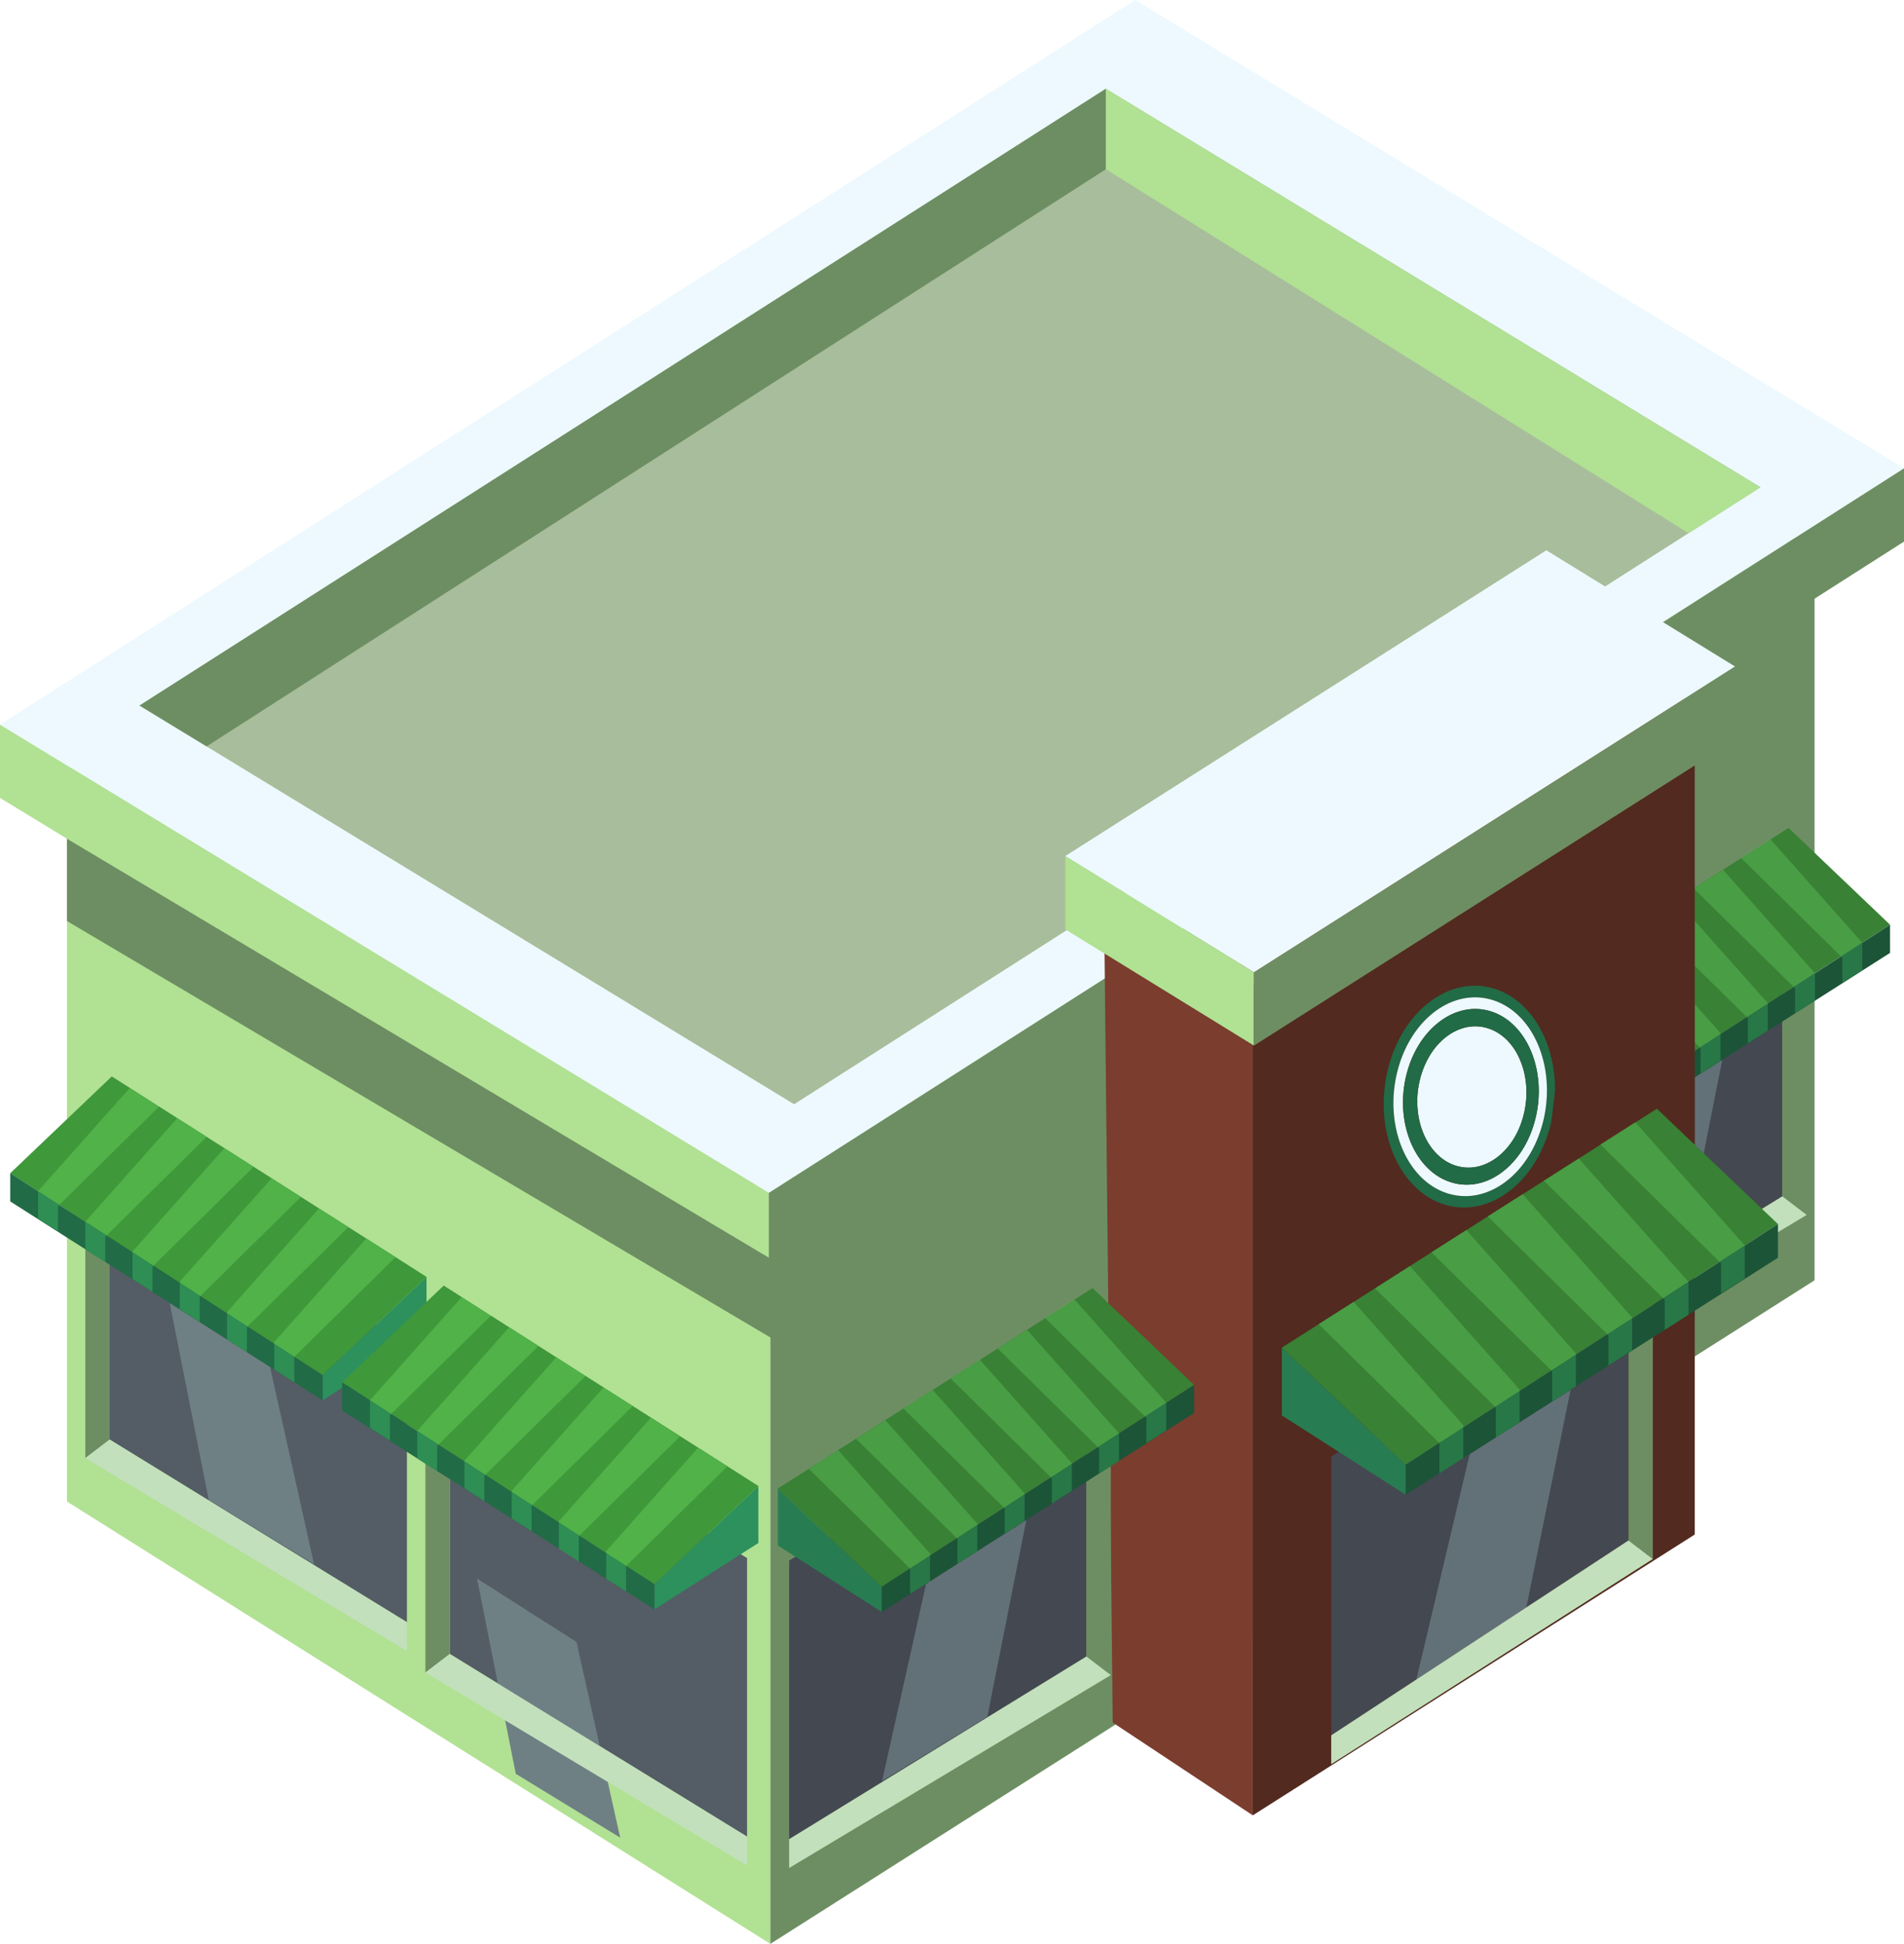 <svg xmlns="http://www.w3.org/2000/svg" width="136.529" height="139.36" viewBox="0 0 36.123 36.872"><defs><clipPath clipPathUnits="userSpaceOnUse" id="a"><path d="M2320.12 4033.24l-56.6 34.59-20.98 105.81 26.34-16.77v-.07l10.73-6.84v.08l14.69-9.36 2.15-1.37 23.67-106.07"/></clipPath><clipPath clipPathUnits="userSpaceOnUse" id="b"><path d="M2727.01 4377.47l15.24 125.8 90.48-16.99-13.79-113.91-91.93 5.1"/></clipPath></defs><path d="M14.615 22.992L1.27 14.6 21.081 2.013l13.345 8.39-19.811 12.589" fill="#c2e0bc"/><path d="M1.27 28.48V14.6l13.345 8.392v13.88L1.27 28.481" fill="#b1e193"/><path d="M34.426 10.403v13.882L14.615 36.872v-13.88l19.811-12.589" fill="#6d8e62"/><path d="M23.972 18.807l-2.825-1.776 8.386-5.327 2.824 1.775-8.385 5.328" fill="#9f513d"/><path d="M8.533 26.098v5.275l5.64 3.465v-5.284l-5.64-3.456" fill="#545c65"/><g clip-path="url(#a)" transform="matrix(.035 0 0 -.035 -69.438 176.02)"><path d="M2242.54 4033.24h77.582v140.402h-77.582z" fill="#6e8084"/></g><path d="M8.533 26.098l-.462-.306v5.933l.462-.352v-5.275" fill="#6d8e62"/><path d="M8.071 31.726l6.103 3.659v-.547l-5.64-3.465-.463.353" fill="#c2e0bc"/><path d="M2.08 22.032v5.274l5.64 3.465v-5.284l-5.64-3.455" fill="#545c65"/><path d="M5.958 29.67L3.96 28.45l-.74-3.735 1.087.692v.003l.378.24v-.002l.438.279.835 3.742" fill="#6e8084"/><path d="M2.08 22.032l-.461-.306v5.932l.462-.352v-5.274" fill="#6d8e62"/><path d="M1.619 27.658l6.102 3.66v-.547l-5.64-3.465-.462.352" fill="#c2e0bc"/><path d="M8.092 24.22v1.08L6.12 26.562v-.479l1.972-1.863" fill="#2c915d"/><path d="M8.092 24.22l-5.971-3.802-1.927 1.836 5.926 3.83 1.972-1.864" fill="#3f9839"/><path d="M6.12 26.562v-.479l-5.926-3.83v.536l5.926 3.773" fill="#216b46"/><path d="M7.504 23.846l-.556-.354.557.354" fill="#bae49b"/><path d="M5.585 25.738l-.382-.247v-.037l1.745-1.962.556.354-1.92 1.892" fill="#50b248"/><path d="M5.582 26.218l-.379-.24v-.487l.382.247-.003.002v.478" fill="#2e8e54"/><path d="M4.685 25.65l-.378-.24v-.003l.378.241v.003" fill="#7e9e8a"/><path d="M4.695 25.163l-.388-.251v-.026l1.745-1.963.556.355-1.913 1.885" fill="#50b248"/><path d="M4.685 25.648l-.378-.24v-.496l.388.25-.01.01v.476" fill="#2e8e54"/><path d="M5.71 22.703l-.556-.353.002-.002.556.353-.002.002" fill="#bae49b"/><path d="M3.8 24.585l-.39-.253v-.022l1.744-1.96.556.353-1.91 1.882" fill="#50b248"/><path d="M3.789 25.075l-.378-.241v-.502l.39.253-.012.012v.478" fill="#2e8e54"/><path d="M4.813 22.132l-.556-.354.002-.002.556.354-.002.002" fill="#bae49b"/><path d="M2.91 24.009l-.396-.256v-.015l1.743-1.96.556.354L2.91 24.01" fill="#50b248"/><path d="M2.893 24.504l-.379-.242v-.509l.395.256-.016.016v.479" fill="#2e8e54"/><path d="M1.997 23.938l-.378-.241v-.002l.378.241v.002" fill="#7aa96b"/><path d="M2.022 23.435l-.403-.26v-.003l1.744-1.962.557.355-1.898 1.87" fill="#50b248"/><path d="M1.997 23.936l-.378-.24v-.522l.403.261-.025.025v.476" fill="#2e8e54"/><path d="M3.018 20.99l-.555-.355.004-.005.556.354-.005.005" fill="#bae49b"/><path d="M1.125 22.855l-.403-.26v-.002l1.741-1.958.555.354-1.893 1.866" fill="#50b248"/><path d="M1.1 23.358l-.378-.242v-.52l.403.26-.025.023v.479" fill="#2e8e54"/><path d="M14.388 28.187v1.08l-1.972 1.262v-.478l1.972-1.864" fill="#2c915d"/><path d="M14.388 28.187l-5.97-3.802-1.927 1.836 5.925 3.83 1.972-1.864" fill="#3f9839"/><path d="M12.416 30.53v-.479l-5.925-3.83v.535l5.925 3.773" fill="#216b46"/><path d="M11.878 30.187l-.302-.193.302.193" fill="#66826f"/><path d="M11.576 29.994l-.076-.048.076.048" fill="#7e9e8a"/><path d="M13.71 27.756l-.465-.297.465.297" fill="#bae49b"/><path d="M11.88 29.705l-.38-.246v-.038l1.745-1.962.465.297.09.057-1.92 1.892" fill="#50b248"/><path d="M11.878 30.187l-.302-.193-.076-.048v-.487l.38.246-.002.003v.479" fill="#2e8e54"/><path d="M10.982 29.619l-.379-.242v-.002l.379.24v.004" fill="#7e9e8a"/><path d="M10.991 29.13l-.388-.25v-.027l1.746-1.962.556.353-1.914 1.886" fill="#50b248"/><path d="M10.982 29.616l-.379-.241v-.496l.388.25-.01.01v.477" fill="#2e8e54"/><path d="M12.006 26.67l-.556-.353.002-.003.556.354-.002.002" fill="#bae49b"/><path d="M10.097 28.552l-.39-.252v-.023l1.743-1.96.556.353-1.91 1.882" fill="#50b248"/><path d="M10.085 29.042l-.378-.24V28.3l.39.252-.012.012v.478" fill="#2e8e54"/><path d="M11.11 26.1l-.556-.355.002-.002.556.354-.003.003" fill="#bae49b"/><path d="M9.206 27.976l-.395-.256v-.015l1.743-1.96.555.355-1.903 1.876" fill="#50b248"/><path d="M9.189 28.471l-.378-.242v-.509l.395.256-.017.016v.48" fill="#2e8e54"/><path d="M8.071 27.764l-.156-.1v-.001l.156.1" fill="#bae49b"/><path d="M8.293 27.905l-.222-.141v-.001l.222.14v.002" fill="#7aa96b"/><path d="M8.318 27.402l-.403-.26v-.002l1.744-1.963.556.355-1.897 1.87" fill="#50b248"/><path d="M8.293 27.904l-.222-.141-.156-.1v-.522l.403.261-.025.024v.478" fill="#2e8e54"/><path d="M9.314 24.957l-.556-.355.005-.005.557.354-.006.006" fill="#bae49b"/><path d="M7.421 26.822l-.402-.26v-.002l1.74-1.958.555.355-1.893 1.865" fill="#50b248"/><path d="M7.397 27.324l-.378-.24v-.522l.402.26-.024.024v.478" fill="#2e8e54"/><path d="M14.587 22.628L0 13.745 21.537 0l14.586 8.883-21.536 13.745" fill="#edf9fe"/><path d="M0 15.136v-1.39l14.587 8.882v1.39L0 15.135" fill="#b1e193"/><path d="M36.123 8.883v1.39L14.587 24.017v-1.39L36.123 8.884" fill="#6d8e62"/><path d="M1.27 15.909l13.585 8.108v1.494L1.27 17.47v-1.561" fill="#6d8e62"/><path d="M33.815 17.418v5.275l-5.64 3.464v-5.285l5.64-3.454" fill="#444851"/><path d="M32.323 21.878l-.17-.163v-1.28l.522-.333-.352 1.776" fill="#627177"/><path d="M33.815 17.418l.462-.306v5.933l-.462-.352v-5.275" fill="#6d8e62"/><path d="M34.277 23.045l-6.102 3.66v-.548l5.64-3.464.462.352" fill="#c2e0bc"/><path d="M27.96 19.507v1.079l1.972 1.263v-.478l-1.972-1.864" fill="#287c51"/><path d="M27.96 19.507l5.972-3.803 1.926 1.836-5.926 3.83-1.972-1.863" fill="#398135"/><path d="M29.932 21.849v-.478l5.926-3.83v.534l-5.926 3.774" fill="#1c5438"/><path d="M32.251 19.872l-.098-.097v-.728l.488.55v.022l-.39.253" fill="#499d45"/><path d="M32.263 20.362v-.478l-.012-.012.39-.253v.502l-.378.241" fill="#287747"/><path d="M33.143 19.295l-.99-.975v-.852l1.385 1.557v.015l-.395.255" fill="#499d45"/><path d="M33.16 19.79v-.478l-.017-.017.395-.255v.51l-.378.24" fill="#287747"/><path d="M34.426 18.989v-.002l.008-.005v.002l-.008.005" fill="#c9e9be"/><path d="M34.277 19.084v-.002l.15-.095v.002l-.15.095m-.221.141v-.002l.221-.141v.002l-.22.141" fill="#79a76c"/><path d="M34.03 18.722l-1.877-1.851v-.033l.536-.34 1.745 1.961v.002l-.403.26" fill="#499d45"/><path d="M34.056 19.223v-.476l-.025-.025.403-.261v.52l-.008.006-.149.095-.22.14" fill="#287747"/><path d="M33.034 16.276l-.004-.005.556-.354.004.005-.556.354" fill="#79a76c"/><path d="M34.927 18.142l-1.893-1.866.556-.354 1.74 1.958v.001l-.403.26" fill="#499d45"/><path d="M34.952 18.645v-.48l-.025-.023.404-.26v.522l-.38.241" fill="#287747"/><path d="M20.943 16.911l.168 15.763 2.657 1.76V18.687l-2.825-1.776" fill="#7b3d2e"/><path d="M32.153 13.36v15.747l-8.385 5.327V18.687l8.385-5.328" fill="#522a1f"/><path d="M30.896 23.944v5.275l-5.64 3.697V27.63l5.64-3.687" fill="#444851"/><path d="M26.872 31.857l2.087-1.368-2.087 1.368" fill="#6b584b"/><path d="M26.872 31.857l1.012-4.276.495-.316v.003l.451-.288v-.002l.968-.617-.84 4.128-2.086 1.368" fill="#627177"/><path d="M30.896 23.944l.462-.306v5.934l-.462-.353v-5.275" fill="#6d8e62"/><path d="M31.358 29.572l-6.102 3.892v-.548l5.64-3.697.462.353" fill="#c2e0bc"/><path d="M24.32 25.563v1.285l2.35 1.506v-.57l-2.35-2.221" fill="#287c51"/><path d="M24.319 25.563l7.116-4.532 2.297 2.188-7.063 4.565-2.35-2.221" fill="#398135"/><path d="M26.67 28.354v-.57l7.062-4.565v.638l-7.063 4.497" fill="#1c5438"/><path d="M25.019 25.117l.109-.07-.109.07" fill="#60522a"/><path d="M27.307 27.372l-2.288-2.255.109-.07.554-.352 2.08 2.338v.045l-.455.294" fill="#499d45"/><path d="M27.31 27.946v-.57l-.003-.004.454-.294v.58l-.45.288" fill="#287747"/><path d="M28.379 27.268v-.003l.451-.287v.002l-.451.288" fill="#71907f"/><path d="M28.367 26.687l-2.28-2.248.663-.422 2.08 2.34v.03l-.463.3" fill="#499d45"/><path d="M28.379 27.265v-.567l-.012-.011.463-.3v.591l-.451.287" fill="#287747"/><path d="M27.158 23.755l-.003-.002.663-.422.002.002-.662.422" fill="#60522a"/><path d="M29.433 25.998l-2.275-2.243.662-.422 2.078 2.336v.028l-.465.3" fill="#499d45"/><path d="M29.447 26.582v-.571l-.014-.013.465-.3v.596l-.45.288" fill="#287747"/><path d="M28.226 23.074l-.002-.002.663-.422.002.003-.663.421" fill="#60522a"/><path d="M30.496 25.31l-2.27-2.236.663-.421 2.077 2.336v.018l-.47.304" fill="#499d45"/><path d="M30.515 25.9v-.57l-.02-.02.47-.303v.606l-.45.288" fill="#287747"/><path d="M31.583 25.226v-.001l.452-.288v.002l-.452.287" fill="#60522a"/><path d="M31.554 24.627l-2.263-2.23.663-.421 2.08 2.338v.002l-.48.311" fill="#499d45"/><path d="M31.583 25.225v-.569l-.03-.029.482-.31v.62l-.452.288" fill="#287747"/><path d="M30.366 21.712l-.006-.006.663-.422.005.006-.662.422" fill="#60522a"/><path d="M32.623 23.936l-2.257-2.224.662-.422 2.075 2.334v.002l-.48.31" fill="#499d45"/><path d="M32.652 24.535v-.57l-.03-.029.48-.31v.622l-.45.287" fill="#287747"/><path d="M20.612 26.146v5.275l-5.64 3.465v-5.285l5.64-3.455" fill="#444851"/><path d="M16.734 33.784l.836-3.742.076-.049.518-.33v.003l.378-.24v-.004l.93-.592-.74 3.734-1.998 1.22" fill="#627177"/><path d="M20.612 26.146l.462-.306v5.934l-.462-.353v-5.275" fill="#6d8e62"/><path d="M21.074 31.774l-6.102 3.659v-.547l5.64-3.465.462.353" fill="#c2e0bc"/><path d="M14.757 28.235v1.08l1.972 1.262v-.478l-1.972-1.864" fill="#287c51"/><path d="M14.757 28.235l5.97-3.802 1.928 1.836-5.926 3.83-1.972-1.864" fill="#398135"/><path d="M16.729 30.577v-.478l5.926-3.83v.534l-5.926 3.774" fill="#1c5438"/><path d="M17.267 30.234l.303-.193-.303.193" fill="#546d5c"/><path d="M17.57 30.042l.076-.05v.001l-.076.049" fill="#71907f"/><path d="M15.747 27.605l.153-.099-.153.099" fill="#79a76c"/><path d="M17.265 29.753l-1.92-1.892.402-.256.154-.099 1.745 1.964v.037l-.381.246" fill="#499d45"/><path d="M17.267 30.234v-.478l-.002-.003.38-.246v.486l-.075.048-.303.193" fill="#287747"/><path d="M18.164 29.666v-.003l.378-.24v.003l-.378.24" fill="#71907f"/><path d="M18.154 29.178l-1.913-1.885.556-.355 1.745 1.963v.026l-.388.251" fill="#499d45"/><path d="M18.164 29.663v-.475l-.01-.01.388-.25v.494l-.378.241" fill="#287747"/><path d="M17.139 26.718l-.002-.002.556-.354.002.002-.556.354" fill="#79a76c"/><path d="M19.048 28.6l-1.909-1.882.556-.354 1.743 1.961v.023l-.39.252" fill="#499d45"/><path d="M19.06 29.09v-.478l-.012-.012.39-.252v.501l-.378.241" fill="#287747"/><path d="M18.035 26.147l-.002-.002.557-.354.001.002-.556.354" fill="#79a76c"/><path d="M19.94 28.024l-1.905-1.877.556-.354 1.743 1.96v.016l-.395.255" fill="#499d45"/><path d="M19.956 28.519v-.478l-.017-.017.395-.255v.509l-.378.24" fill="#287747"/><path d="M21.074 27.812v-.002l.157-.1v.002l-.157.1" fill="#86643b"/><path d="M20.852 27.953v-.002l.222-.14-.222.142" fill="#79a76c"/><path d="M20.828 27.45l-1.899-1.87.557-.354 1.745 1.961v.002l-.403.261" fill="#499d45"/><path d="M20.852 27.951v-.476l-.024-.025.403-.26v.52l-.157.1-.222.141" fill="#287747"/><path d="M19.83 25.004L19.826 25l.556-.355.004.005-.556.354" fill="#79a76c"/><path d="M21.724 26.87l-1.894-1.866.556-.354 1.741 1.958v.002l-.403.26" fill="#499d45"/><path d="M21.749 27.373v-.479l-.025-.024.403-.26v.522l-.378.241" fill="#287747"/><path d="M15.065 20.945L2.647 13.383l18.334-11.7L33.4 9.242 15.065 20.946" fill="#a8bd9b"/><path d="M23.79 18.443l-3.58-2.205 9.128-5.8 3.58 2.205-9.127 5.8" fill="#edf9fe"/><path d="M20.21 17.628v-1.39l3.58 2.205v1.39l-3.58-2.205" fill="#b1e193"/><path d="M32.919 12.643v1.39l-9.128 5.8v-1.39l9.128-5.8M20.981 1.682V3.21L3.92 14.158l-1.273-.775 18.334-11.7" fill="#6d8e62"/><path d="M20.981 3.21l11.054 6.905 1.364-.871L20.98 1.682V3.21" fill="#b1e193"/><g clip-path="url(#b)" transform="matrix(.035 0 0 -.035 -69.438 176.02)"><path d="M2789.9 4494.33c-5.58 1.03-11.21.72-16.64-.84-5.51-1.57-10.82-4.4-15.64-8.32-4.89-3.95-9.3-9.05-12.95-15.04-3.69-6.04-6.58-13.01-8.46-20.71-2.07-8.43-2.67-16.93-1.97-25.02.7-8.04 2.67-15.64 5.72-22.38 3.01-6.68 7.09-12.46 12.01-16.97 4.85-4.47 10.53-7.68 16.82-9.24l1.68-.39 1.7-.29 1.66-.22 1.68-.11c5.6-.32 11.11.7 16.33 2.83 5.15 2.13 10.02 5.35 14.39 9.47 4.34 4.1 8.18 9.1 11.35 14.84 3.16 5.69 5.64 12.11 7.26 19.12 1.76 7.68 2.33 15.36 1.86 22.68-.49 7.36-2.05 14.43-4.53 20.82-2.52 6.45-5.98 12.25-10.28 16.99-4.33 4.81-9.53 8.58-15.44 10.9l-1.65.59-1.62.51-1.64.42-1.64.36m-13.63-113.36l-1.5.13-1.51.2-1.5.27-1.53.35c-5.62 1.47-10.68 4.36-15.02 8.38-4.35 4.07-7.98 9.26-10.66 15.24-2.69 6.01-4.43 12.79-5.04 19.96-.62 7.21-.1 14.76 1.74 22.3 1.66 6.88 4.22 13.09 7.5 18.48 3.24 5.37 7.17 9.92 11.52 13.48 4.32 3.53 9.05 6.09 13.97 7.52 4.86 1.42 9.9 1.75 14.9.85l1.49-.31 1.46-.37 1.46-.45 1.47-.51c5.33-2.05 10.02-5.41 13.93-9.7 3.88-4.26 7.01-9.46 9.27-15.24 2.25-5.74 3.67-12.11 4.1-18.73.45-6.64-.07-13.55-1.66-20.47-1.48-6.29-3.71-12.07-6.56-17.18-2.85-5.14-6.33-9.61-10.23-13.29-3.95-3.69-8.32-6.56-12.95-8.43-4.69-1.92-9.63-2.8-14.65-2.48" fill="#216b46"/><path d="M2789.14 4488.13c-5 .9-10.04.57-14.9-.85-4.92-1.43-9.65-3.99-13.97-7.52-4.35-3.56-8.28-8.11-11.52-13.48-3.28-5.39-5.84-11.6-7.5-18.48a69.153 69.153 0 0 1-1.74-22.3c.61-7.17 2.35-13.95 5.04-19.96 2.68-5.98 6.31-11.17 10.66-15.24 4.34-4.02 9.4-6.91 15.02-8.38l1.53-.35 1.5-.27 1.51-.2 1.5-.13c5.02-.32 9.96.56 14.65 2.48 4.63 1.87 9 4.74 12.95 8.43 3.9 3.68 7.38 8.15 10.23 13.29 2.85 5.11 5.08 10.89 6.56 17.18 1.59 6.92 2.11 13.83 1.66 20.47-.43 6.62-1.85 12.99-4.1 18.73-2.26 5.78-5.39 10.98-9.27 15.24-3.91 4.29-8.6 7.65-13.93 9.7l-1.47.51-1.46.45-1.46.37-1.49.31m-12.09-100.97l-1.35.12-1.32.17-1.33.27-1.35.34c-4.96 1.31-9.41 3.88-13.22 7.46-3.85 3.61-7.03 8.2-9.38 13.47-2.36 5.32-3.89 11.29-4.43 17.6-.53 6.35-.08 12.99 1.52 19.61 1.47 6.04 3.73 11.51 6.6 16.27 2.85 4.73 6.29 8.75 10.14 11.91 3.79 3.15 7.95 5.42 12.3 6.72 4.28 1.29 8.73 1.61 13.17.84l1.31-.25 1.29-.33 1.3-.37 1.29-.47c4.73-1.78 8.89-4.73 12.37-8.52 3.45-3.75 6.25-8.36 8.28-13.49 2.01-5.08 3.28-10.73 3.67-16.63.41-5.87-.04-12.03-1.48-18.16-1.29-5.6-3.29-10.74-5.82-15.27-2.54-4.57-5.65-8.54-9.11-11.76-3.49-3.26-7.4-5.8-11.5-7.44-4.14-1.64-8.52-2.4-12.95-2.09m10.2 85.47c-3.56.58-7.13.29-10.57-.78-3.48-1.08-6.8-2.91-9.82-5.45-3.05-2.54-5.79-5.77-8.03-9.55-2.29-3.83-4.08-8.19-5.24-12.99a48.862 48.862 0 0 1-1.23-15.67c.41-5.04 1.62-9.82 3.5-14.08 1.85-4.22 4.37-7.91 7.44-10.82 3.03-2.91 6.58-5.02 10.55-6.11l1.05-.26 1.08-.21 1.05-.18 1.06-.09c3.57-.3 7.11.27 10.45 1.58 3.34 1.29 6.48 3.3 9.33 5.92 2.83 2.59 5.35 5.78 7.42 9.45 2.07 3.67 3.69 7.83 4.75 12.36 1.17 4.98 1.54 9.98 1.21 14.75-.33 4.76-1.37 9.33-3.03 13.44-1.64 4.14-3.92 7.83-6.74 10.84-2.81 3.02-6.19 5.35-10 6.73l-1.05.36-1.05.31-1.06.25-1.07.2" fill="#edf9fe"/><path d="M2788.4 4481.94c-4.44.77-8.89.45-13.17-.84-4.35-1.3-8.51-3.57-12.3-6.72-3.85-3.16-7.29-7.18-10.14-11.91-2.87-4.76-5.13-10.23-6.6-16.27a61.704 61.704 0 0 1-1.52-19.61c.54-6.31 2.07-12.28 4.43-17.6 2.35-5.27 5.53-9.86 9.38-13.47 3.81-3.58 8.26-6.15 13.22-7.46l1.35-.34 1.33-.27 1.32-.17 1.35-.12c4.43-.31 8.81.45 12.95 2.09 4.1 1.64 8.01 4.18 11.5 7.44 3.46 3.22 6.57 7.19 9.11 11.76 2.53 4.53 4.53 9.67 5.82 15.27a61.034 61.034 0 0 1 1.48 18.16c-.39 5.9-1.66 11.55-3.67 16.63-2.03 5.13-4.83 9.74-8.28 13.49-3.48 3.79-7.64 6.74-12.37 8.52l-1.29.47-1.3.37-1.29.33-1.31.25m-10.31-85.5l-1.06.09-1.05.18-1.08.21-1.05.26c-3.97 1.09-7.52 3.2-10.55 6.11-3.07 2.91-5.59 6.6-7.44 10.82-1.88 4.26-3.09 9.04-3.5 14.08-.43 5.06-.06 10.37 1.23 15.67 1.16 4.8 2.95 9.16 5.24 12.99 2.24 3.78 4.98 7.01 8.03 9.55 3.02 2.54 6.34 4.37 9.82 5.45 3.44 1.07 7.01 1.36 10.57.78l1.07-.2 1.06-.25 1.05-.31 1.05-.36c3.81-1.38 7.19-3.71 10-6.73 2.82-3.01 5.1-6.7 6.74-10.84 1.66-4.11 2.7-8.68 3.03-13.44.33-4.77-.04-9.77-1.21-14.75-1.06-4.53-2.68-8.69-4.75-12.36s-4.59-6.86-7.42-9.45c-2.85-2.62-5.99-4.63-9.33-5.92-3.34-1.31-6.88-1.88-10.45-1.58" fill="#216b46"/></g></svg>